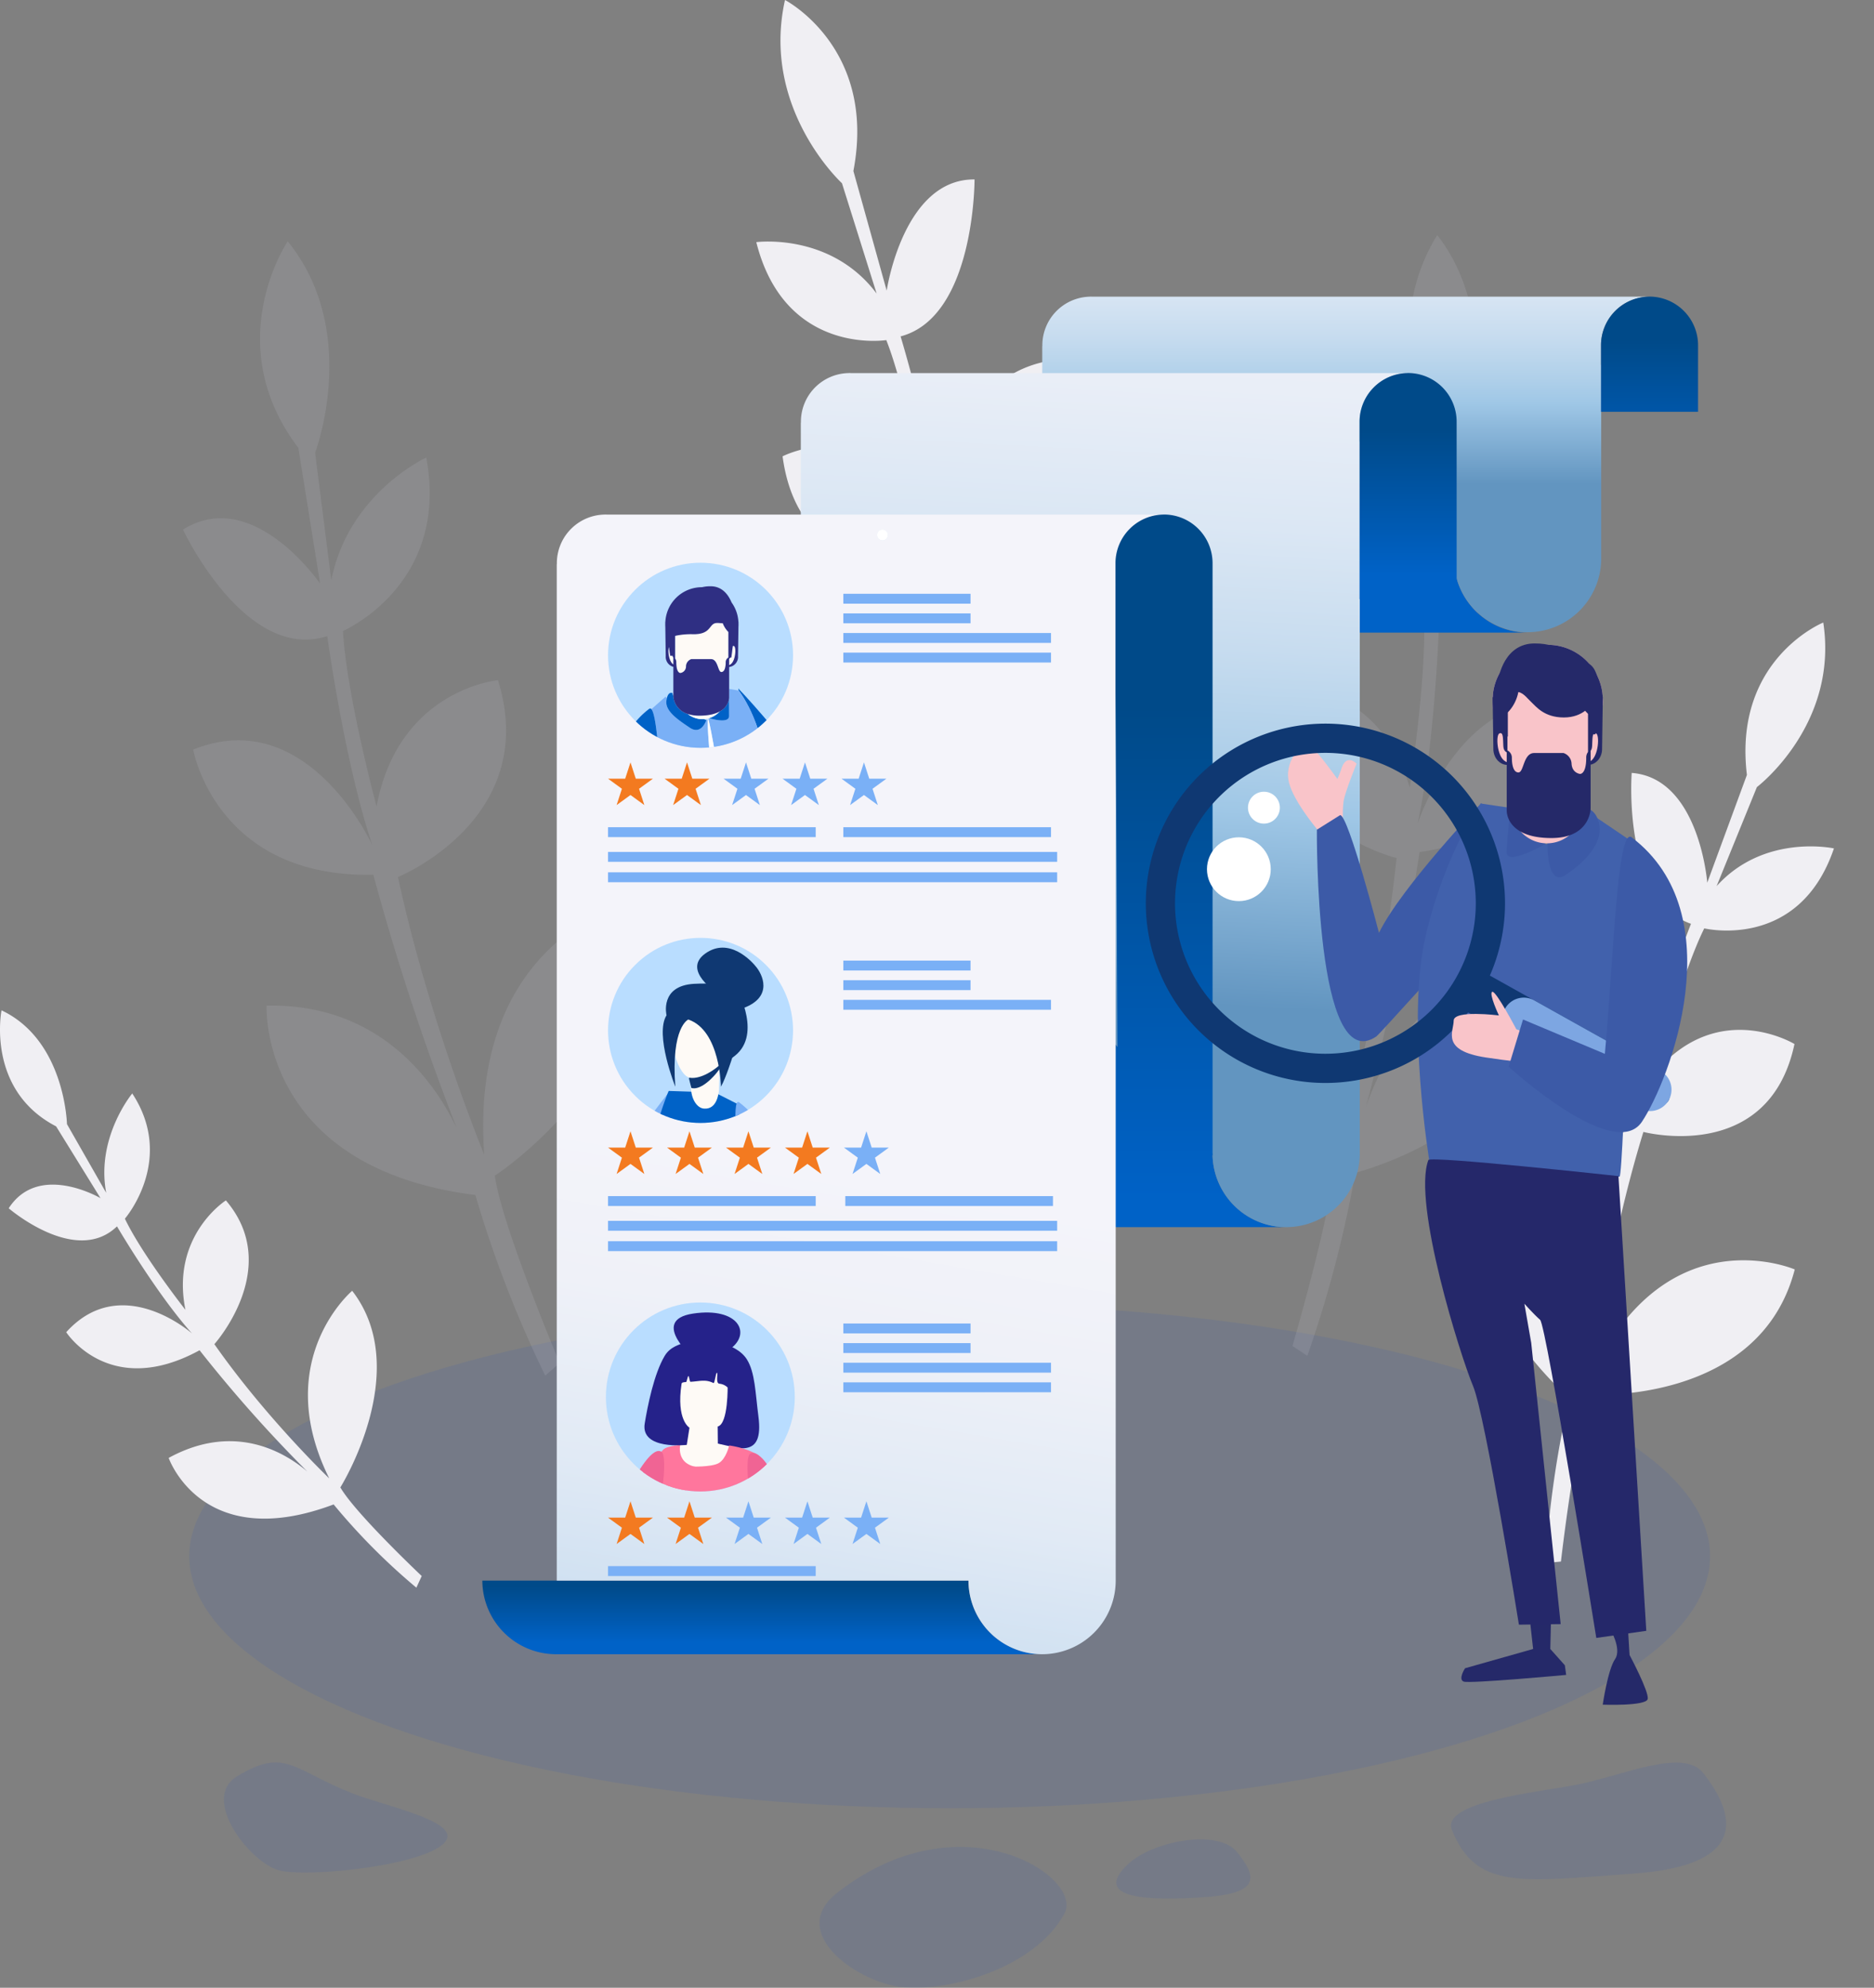 <svg xmlns="http://www.w3.org/2000/svg" xmlns:xlink="http://www.w3.org/1999/xlink" width="869.597" height="922" viewBox="0 0 869.597 922">
  <rect x="0" y="0" width="869.597" height="922" fill="#808080" stroke="none"/>
  <defs>
    <linearGradient id="linear-gradient" x1="0.5" y1="0.519" x2="0.5" y2="-1.752" gradientUnits="objectBoundingBox">
      <stop offset="0.136" stop-color="#0062c7"/>
      <stop offset="1" stop-color="#004a89"/>
    </linearGradient>
    <linearGradient id="linear-gradient-2" x1="0.5" y1="-0.783" x2="0.5" y2="0.587" gradientUnits="objectBoundingBox">
      <stop offset="0" stop-color="#f4f4fa"/>
      <stop offset="0.271" stop-color="#f1f2f9"/>
      <stop offset="0.425" stop-color="#e9eef7"/>
      <stop offset="0.549" stop-color="#dbe7f4"/>
      <stop offset="0.658" stop-color="#c7dcef"/>
      <stop offset="0.756" stop-color="#aecfe9"/>
      <stop offset="0.804" stop-color="#9fc7e6"/>
      <stop offset="0.979" stop-color="#6295c0"/>
    </linearGradient>
    <linearGradient id="linear-gradient-3" x1="0.5" y1="1.845" x2="0.5" y2="0.38" xlink:href="#linear-gradient"/>
    <linearGradient id="linear-gradient-4" x1="0.5" y1="1.104" x2="0.5" y2="0.03" xlink:href="#linear-gradient"/>
    <linearGradient id="linear-gradient-5" x1="0.523" y1="-0.554" x2="0.472" y2="0.762" xlink:href="#linear-gradient-2"/>
    <linearGradient id="linear-gradient-6" x1="0.5" y1="0.992" x2="0.5" y2="0.252" xlink:href="#linear-gradient"/>
    <linearGradient id="linear-gradient-7" x1="0.5" y1="0.962" x2="0.5" y2="0.078" xlink:href="#linear-gradient"/>
    <linearGradient id="linear-gradient-8" x1="0.505" y1="0.011" x2="0.393" y2="1.244" gradientUnits="objectBoundingBox">
      <stop offset="0.457" stop-color="#f4f4fa"/>
      <stop offset="0.564" stop-color="#eff1f8"/>
      <stop offset="0.689" stop-color="#e1eaf5"/>
      <stop offset="0.822" stop-color="#c9ddf0"/>
      <stop offset="0.96" stop-color="#a9cce8"/>
      <stop offset="1" stop-color="#9fc7e6"/>
    </linearGradient>
    <linearGradient id="linear-gradient-9" x1="0.5" y1="1.199" x2="0.5" y2="0.3" xlink:href="#linear-gradient"/>
    <clipPath id="clip-path">
      <circle id="Ellipse_34" data-name="Ellipse 34" cx="42.926" cy="42.926" r="42.926" fill="none"/>
    </clipPath>
    <clipPath id="clip-path-2">
      <circle id="Ellipse_37" data-name="Ellipse 37" cx="42.926" cy="42.926" r="42.926" transform="translate(0 60.707) rotate(-45)" fill="none"/>
    </clipPath>
    <clipPath id="clip-path-3">
      <circle id="Ellipse_39" data-name="Ellipse 39" cx="43.825" cy="43.825" r="43.825" fill="none"/>
    </clipPath>
  </defs>
  <g id="Group_5485" data-name="Group 5485" transform="translate(-499.339 -87.104)">
    <g id="Group_5453" data-name="Group 5453" transform="translate(499.339 87.104)">
      <g id="Group_5452" data-name="Group 5452" transform="translate(87.802 604.957)" opacity="0.34">
        <ellipse id="Ellipse_32" data-name="Ellipse 32" cx="352.866" cy="116.893" rx="352.866" ry="116.893" fill="#4161ac" opacity="0.47"/>
        <path id="Path_2589" data-name="Path 2589" d="M602.932,861.407c-16.97,10.357,5.957,39.817,19.443,43.513s71.248-2.515,77.769-13.986c5.163-9.08-29.134-15.986-43.745-21.756C628.855,858.3,625.382,847.7,602.932,861.407Z" transform="translate(-580.826 -642.368)" fill="#4161ac" opacity="0.47"/>
        <path id="Path_2590" data-name="Path 2590" d="M864.637,913.023c-22.987,18.017,7.862,40.3,28.3,43.461s62.606-7.325,77.187-33.744C979.53,905.7,922.051,868.019,864.637,913.023Z" transform="translate(-564.026 -639.986)" fill="#4161ac" opacity="0.47"/>
        <path id="Path_2591" data-name="Path 2591" d="M1132.153,886.267c-5.245-12.936,38.464-17.407,56.891-20.85,21.809-4.075,50.367-17.586,59.764-5.568,16.224,20.749,19.612,42.925-32.4,46.621S1143.495,914.239,1132.153,886.267Z" transform="translate(-546.213 -642.364)" fill="#4161ac" opacity="0.47"/>
        <path id="Path_2592" data-name="Path 2592" d="M991.045,900.12c11.375-10.91,42.176-16.933,51-5.644,8.26,10.563,11.771,18.816-14.712,20.7S974.37,916.113,991.045,900.12Z" transform="translate(-555.654 -640.199)" fill="#4161ac" opacity="0.47"/>
      </g>
      <path id="Path_2593" data-name="Path 2593" d="M943.817,568.481l-7.452-1.4s-2.58-64.934-8.625-84.592c0,0-82.636-2.231-94.835-71.2,0,0,63.868-22.047,95.076,60.873,0,0-2.9-62.773-16.368-123.091,0,0-62.28,11.235-70.463-50.31,0,0,37.969-19.517,66.114,19.119,0,0-8.228-48.22-17.985-73.022,0,0-47.043,7.437-60.33-45.439,0,0,34.5-4.613,55.846,23.853l-16.089-51.182S831.019,137.581,842.269,87.1c0,0,42.7,22.116,31.737,79.315l15.453,55.506s7.63-51.9,40.769-51.585c0,0,.2,63.747-34.315,72.8,0,0,15.468,51.064,19.591,88.14,0,0-.913-67.584,48.93-76.716,0,0,13.908,52.993-44.2,87.977a1101.18,1101.18,0,0,1,13.974,126.344s-10.547-67.175,47.565-102.16c0,0,30.978,58.431-43.58,118.467A522.539,522.539,0,0,1,943.817,568.481Z" transform="translate(-478.007 -87.104)" fill="#f0eff3"/>
      <path id="Path_2594" data-name="Path 2594" d="M1072.646,709.377l-6.9-4.578s19.131-65.364,19.713-87.405c0,0-81.034-37.565-70.074-111.039,0,0,70.569,5.511,73.76,100.923,0,0,18.095-63.36,24.909-128.816,0,0-65.385-15.531-52.932-79.939,0,0,44.093-3.069,59.043,47.21,0,0,7.96-51.24,6.589-79.958,0,0-49.039-12.769-44.53-70.783,0,0,35.684,10.2,47.3,47.5l1.169-57.534s-25.77-50.275,2.219-95.415c0,0,34.868,40.157,4.92,92.073l-3.243,61.543s24.883-48.1,57.573-33.606c0,0-21.088,63.171-58.271,57.364,0,0-1.745,57.153-10.047,95.608,0,0,21.665-67.274,74.042-54.983,0,0-3.933,58.395-73.125,68.151A1153,1153,0,0,1,1096.394,606.7s12-70.991,81.188-80.747c0,0,11.145,71.08-82.69,98.591A541.3,541.3,0,0,1,1072.646,709.377Z" transform="translate(-466.007 -80.474)" fill="#b9b8c7" opacity="0.19"/>
      <path id="Path_2595" data-name="Path 2595" d="M1174.775,794.568l7.146-.7s6.865-59.745,13.923-77.407c0,0,78.338,4.608,94.579-58.086,0,0-58.927-25.509-94.1,48.533,0,0,7.019-57.724,23.872-112.328,0,0,58.16,15.4,70.1-40.767,0,0-34.594-21.083-63.855,12.319,0,0,11.071-43.857,21.991-65.969,0,0,44,10.662,60.177-37.086,0,0-32.329-7.043-54.463,17.518l18.71-45.958s38.007-28.82,30.8-76.332c0,0-41.906,16.975-35.433,70.671l-18.4,50s-3.683-48.534-35.058-50.916c0,0-4.535,58.839,27.506,69.985,0,0-18.114,45.9-24.541,79.8,0,0,5.469-62.326-41.068-74.778,0,0-16.771,47.806,35.829,84.794a990.92,990.92,0,0,0-21.83,115.524s14.556-61.171-38.044-98.16c0,0-33.291,51.449,33.162,112.894A470.672,470.672,0,0,0,1174.775,794.568Z" transform="translate(-457.599 -69.551)" fill="#f0eff3"/>
      <path id="Path_2596" data-name="Path 2596" d="M747.187,718.386l6.692-5.878s-27.059-64.225-30.073-86.864c0,0,80.285-52.328,60.85-126.284,0,0-72.887,17.506-65.793,116.468,0,0-25.761-62.332-40-128.714,0,0,66.394-26.974,46.393-91.331,0,0-46.253,4.222-56.331,58.593,0,0-13.884-51.525-15.591-81.382,0,0,49.672-21.387,38.644-80.477,0,0-36.048,16.5-44.071,56.924l-7.5-59.156s21.348-56.18-12.728-98.058c0,0-31.928,47.267,4.929,95.806l10.1,62.943s-31.162-45.448-63.623-25.022c0,0,28.858,61.635,66.945,49.414,0,0,8.057,58.667,20.9,96.945,0,0-29.906-65.769-83.108-44.316,0,0,10.472,59.58,83.591,58.053a1142.221,1142.221,0,0,0,43.84,130.4s-20.244-71.226-93.362-69.7c0,0-3.845,75.192,96.875,87.852A533.554,533.554,0,0,0,747.187,718.386Z" transform="translate(-494.179 -80.3)" fill="#b9b8c7" opacity="0.19"/>
      <path id="Path_2597" data-name="Path 2597" d="M692.548,795.051l2.483-5.407s-30.7-28.938-37.752-41.1c0,0,34.064-54.355,5.483-91.2,0,0-37.967,32.028-10.642,87.024,0,0-29.5-28.235-53.307-62.273,0,0,32-35.54,5.342-66.677,0,0-25.709,16.348-18.765,50.767,0,0-20.109-25.569-28.1-42.292,0,0,23.655-27.286,3.417-58.08,0,0-16.938,20.365-12.078,46.116L530.41,580.03s-.865-38.852-30.366-52.778c0,0-7.335,36.889,25.335,53.825l20.6,33.3s-28.659-16.863-42.6,4.691c0,0,31.127,26.9,50.245,8.391,0,0,18.423,31.443,34.823,49.679,0,0-32.7-28.973-58.38-.588,0,0,20.031,31.245,61.883,8.372a634.862,634.862,0,0,0,55.919,62.092s-28.406-35.028-70.258-12.155c0,0,15.431,44.564,76.547,21.579A294.615,294.615,0,0,0,692.548,795.051Z" transform="translate(-499.339 -58.617)" fill="#f0eff3"/>
    </g>
    <g id="Group_5477" data-name="Group 5477" transform="translate(723.158 94.207)">
      <g id="Group_5455" data-name="Group 5455" transform="translate(225.288)">
        <path id="Path_2598" data-name="Path 2598" d="M1316.084,93.775c-.042.044-.079.089-.12.132.014-.014.033-.021.047-.036S1316.057,93.8,1316.084,93.775Z" transform="translate(-895.594 -93.775)" fill="#0f3872"/>
        <g id="Group_5454" data-name="Group 5454" transform="translate(0 130.478)">
          <path id="Path_2599" data-name="Path 2599" d="M1146.728,330.617l-191.048,1.9-34.533-1.9a34.262,34.262,0,0,0,34.161,34.162H1180.89A34.262,34.262,0,0,1,1146.728,330.617Z" transform="translate(-921.147 -208.925)" fill="url(#linear-gradient)"/>
          <path id="Path_2600" data-name="Path 2600" d="M1212.858,238.843a22.575,22.575,0,0,1,21.9-22.489H976.771c-.21-.005-.413-.032-.624-.032s-.415.027-.625.032a22.575,22.575,0,0,0-21.9,22.489v.463l-.045.046v94.1l191.048,4.559a34.162,34.162,0,0,0,68.323,0V249.64l1.092-1.65h-1.186Z" transform="translate(-919.048 -216.322)" fill="url(#linear-gradient-2)"/>
          <path id="Path_2601" data-name="Path 2601" d="M1219.619,216.322c-.211,0-.415.027-.624.032a22.576,22.576,0,0,0-21.9,22.489v30.906h45.042V238.843A22.587,22.587,0,0,0,1219.619,216.322Z" transform="translate(-903.287 -216.322)" fill="url(#linear-gradient-3)"/>
        </g>
      </g>
      <g id="Group_5457" data-name="Group 5457" transform="translate(113.258 165.922)">
        <path id="Path_2602" data-name="Path 2602" d="M1210.862,352.782c-.041.044-.079.089-.12.133.014-.015.033-.022.048-.037S1210.834,352.811,1210.862,352.782Z" transform="translate(-790.374 -242.934)" fill="#0f3872"/>
        <g id="Group_5456" data-name="Group 5456" transform="translate(0 0)">
          <path id="Path_2603" data-name="Path 2603" d="M1041.507,602.666,850.459,388.108,815.926,602.666a34.261,34.261,0,0,0,34.16,34.161h225.581A34.261,34.261,0,0,1,1041.507,602.666Z" transform="translate(-815.926 -240.647)" fill="url(#linear-gradient-4)"/>
          <path id="Path_2604" data-name="Path 2604" d="M1107.637,272.132a22.574,22.574,0,0,1,21.9-22.489H871.548c-.21-.005-.413-.032-.624-.032s-.415.027-.625.032a22.575,22.575,0,0,0-21.9,22.489v.463l-.044.046V397.072L1039.408,611.63a34.161,34.161,0,1,0,68.322,0v-328.7l1.092-1.65h-1.185Z" transform="translate(-813.827 -249.611)" fill="url(#linear-gradient-5)"/>
          <path id="Path_2605" data-name="Path 2605" d="M1114.4,249.611c-.212,0-.415.027-.625.032a22.574,22.574,0,0,0-21.9,22.489v82.344h45.041V272.132A22.586,22.586,0,0,0,1114.4,249.611Z" transform="translate(-798.067 -249.611)" fill="url(#linear-gradient-6)"/>
        </g>
      </g>
      <g id="Group_5476" data-name="Group 5476" transform="translate(0 231.555)">
        <g id="Group_5459" data-name="Group 5459">
          <path id="Path_2606" data-name="Path 2606" d="M1104.49,740.354c-.042.044-.078.089-.12.132.014-.014.033-.021.048-.036S1104.462,740.383,1104.49,740.354Z" transform="translate(-684 -283.484)" fill="#0f3872"/>
          <g id="Group_5458" data-name="Group 5458">
            <path id="Path_2607" data-name="Path 2607" d="M935.134,775.68H709.553a34.262,34.262,0,0,0,34.162,34.162h225.58A34.261,34.261,0,0,1,935.134,775.68Z" transform="translate(-709.553 -281.197)" fill="url(#linear-gradient-7)"/>
            <path id="Path_2608" data-name="Path 2608" d="M1001.264,333.776a22.576,22.576,0,0,1,21.9-22.49H765.175c-.209-.005-.413-.031-.624-.031s-.415.026-.625.031a22.575,22.575,0,0,0-21.895,22.49v.462l-.045.047V805.738H933.035a34.161,34.161,0,1,0,68.322,0V344.573l1.093-1.651h-1.185ZM893.134,318.224a2.512,2.512,0,1,1-2.513,2.512A2.512,2.512,0,0,1,893.134,318.224Z" transform="translate(-707.454 -311.255)" fill="url(#linear-gradient-8)"/>
            <path id="Path_2609" data-name="Path 2609" d="M884.1,322.824a2.512,2.512,0,1,0-2.513-2.513A2.513,2.513,0,0,0,884.1,322.824Z" transform="translate(-698.419 -310.831)" fill="#fff"/>
            <path id="Path_2610" data-name="Path 2610" d="M1008.025,311.255c-.211,0-.415.026-.625.031a22.576,22.576,0,0,0-21.9,22.49v60.14l1.185,214.558h43.856v-274.7A22.586,22.586,0,0,0,1008.025,311.255Z" transform="translate(-691.693 -311.255)" fill="url(#linear-gradient-9)"/>
          </g>
        </g>
        <g id="Group_5462" data-name="Group 5462" transform="translate(58.332 22.364)">
          <g id="Group_5461" data-name="Group 5461" clip-path="url(#clip-path)">
            <circle id="Ellipse_33" data-name="Ellipse 33" cx="42.926" cy="42.926" r="42.926" fill="#b9ddff"/>
            <g id="Group_5460" data-name="Group 5460" transform="translate(3.766 10.909)">
              <path id="Path_2611" data-name="Path 2611" d="M783.1,607.885s-5.4,10.088-5,12.106,12.4,1.569,12.4,1.569-1.4-9.64-3.4-12.554c-1.189-1.733-.4-4.492.439-6.448l-4.078-.528Z" transform="translate(-767.216 -325.71)" fill="#2f2f83"/>
              <path id="Path_2612" data-name="Path 2612" d="M803.586,606.237l-4.008,4.494-.365,2.655s26.6,2.452,28.237,1.839-.365-3.677-.365-3.677l-18.764-5.312.5-4.444-5.344-.171Z" transform="translate(-765.848 -325.736)" fill="#2f2f83"/>
              <path id="Path_2613" data-name="Path 2613" d="M831.189,480.837c-4.534,9.265-11.045,17.683-15.894,26.775-.85.932-3.813,7.292-6.958,16.03a127.336,127.336,0,0,1-.25,15.682L800.278,609.5l3.127.1,5.344.171,7.563.245S836.886,492.5,835.739,479.85c-.064-.71-.126-1.2-.193-1.558-.077,1.414-.127,2.2-.127,2.2S833.809,480.623,831.189,480.837Z" transform="translate(-765.78 -333.718)" fill="#0b52ff"/>
              <path id="Path_2614" data-name="Path 2614" d="M832.792,480.682c-11.544.943-43.032,3.474-46.471,3.275L775.5,608.83l8.127,1.054,4.078.528,4.734.614s4.364-39.35,11.974-69.566c1.616-6.417,3.6-12.638,5.525-17.974,3.145-8.738,6.108-15.1,6.958-16.03C821.747,498.365,828.259,489.947,832.792,480.682Z" transform="translate(-767.383 -333.563)" fill="#2075ff"/>
              <path id="Path_2615" data-name="Path 2615" d="M867.434,371.5c-1.133-.635-8.684,9.949-8.684,9.949l-.943-2.329c-1.321-5.08-4.342-1.9-4.342-1.9s3.209,7.832,3.587,10.371a37.354,37.354,0,0,1,.233,4.5c.275-.434.516-.687.71-.687l6.323,3.962c2.7-3.352,6.477-8.5,7.646-12.428C873.852,376.577,868.567,372.133,867.434,371.5Z" transform="translate(-762.337 -340.631)" fill="#fefaf6"/>
              <path id="Path_2616" data-name="Path 2616" d="M859.38,391.076c-2.939,4.639-9.987,31.746-9.987,31.746-6.23-12.7-28.293-35.805-28.293-35.805l.193.977c.015.018,11.046,13.823,12.807,37.6.217,2.922.385,5.9.518,8.884,6,6.632,15,16.556,15.468,16.875,17,11.621,16.422-56.939,16.422-56.939l-.095-.06-6.323-3.962C859.9,390.389,859.655,390.641,859.38,391.076Z" transform="translate(-764.432 -339.625)" fill="#0062c7"/>
              <path id="Path_2617" data-name="Path 2617" d="M789.579,455.931l22.561-9.472.921,3.026.151-.053c-1.5-15.425-4.226-44.445-3.853-48.251-.2.109-.41.213-.632.316,0,.012-2.281,7.138-7.668,3.514-5.663-3.811-11.429-7.7-10.862-12.46a10.746,10.746,0,0,1,.234-1.305c-.416-.379-.66-.6-.66-.6l-6.538,5.773C786.4,399.957,787.417,432.465,789.579,455.931Z" transform="translate(-766.883 -339.391)" fill="#7ab0f6"/>
              <path id="Path_2618" data-name="Path 2618" d="M823.661,387.979h0l-4.432-.736v3.911a5.744,5.744,0,0,1-.081.893c.018,2.915.041,6.792.041,7.753,0,3.553-7.564,1.466-9.008,1.036a5.915,5.915,0,0,1-.623.413c.995,2.665,4.914,25.625,7.613,42.258,1.445-2.441,2.92-4.67,3.383-4.447.991.476-1.841,6.509-1.841,6.509s12.459-1.587,12.459,1.429,3.681,8.255-8.919,10.16c-1.032.156-1.969.291-2.864.416.28,1.872.44,3.043.44,3.25a70.841,70.841,0,0,1-1.279,10.543c.213-1.673-2.429-7.705-3.748-10.585-4.553,3.966-20.8,17.469-30.3,16.91.355,7.342.684,12.147.94,12.275a1.086,1.086,0,0,0,.3.04c3.439.2,34.927-2.332,46.471-3.275,2.62-.214,4.23-.348,4.23-.348s.05-.783.127-2.2c.368-6.83,1.359-28.546.42-49.725-.132-2.987-.3-5.962-.517-8.884C834.708,401.8,823.676,388,823.661,387.979Z" transform="translate(-766.801 -339.611)" fill="#7ab0f6"/>
              <path id="Path_2619" data-name="Path 2619" d="M800.637,405.122c5.388,3.624,7.664-3.5,7.668-3.514h0c-.406-.161-.775-.326-1.161-.489-.222.014-.442.031-.668.031h0a10.774,10.774,0,0,1-6.809-2.424,9.265,9.265,0,0,1-6.66-8.245,3.732,3.732,0,0,1-.429-1.447s-1.787-.894-2.569,2.323a10.746,10.746,0,0,0-.234,1.305C789.209,397.424,794.974,401.311,800.637,405.122Z" transform="translate(-766.462 -339.502)" fill="#0062c7"/>
              <path id="Path_2620" data-name="Path 2620" d="M813.292,397.392a10.823,10.823,0,0,1-4.854,3.094l.193.057c1.444.43,9.008,2.517,9.008-1.036,0-.961-.022-4.838-.04-7.753A7.92,7.92,0,0,1,813.292,397.392Z" transform="translate(-765.251 -339.319)" fill="#0062c7"/>
              <path id="Path_2621" data-name="Path 2621" d="M807.894,400.149c-.055.011-.1.155-.121.416-.373,3.806,2.352,32.826,3.853,48.251l.768-.275s1.615-3.075,3.272-5.871c-2.7-16.633-6.618-39.593-7.613-42.258C807.988,400.238,807.934,400.142,807.894,400.149Z" transform="translate(-765.297 -338.775)" fill="#fff"/>
              <path id="Path_2622" data-name="Path 2622" d="M814.18,455.421s-.442.4-1.221,1.083c1.319,2.88,3.961,8.913,3.748,10.586a70.833,70.833,0,0,0,1.279-10.543c0-.207-.16-1.378-.44-3.25-1.452.2-2.732.37-3.859.5Z" transform="translate(-764.959 -335.336)" fill="#fff"/>
              <path id="Path_2623" data-name="Path 2623" d="M811.4,446.5l-.151.053,2.55,8.372c1.126-.134,2.406-.3,3.859-.5.9-.126,1.832-.26,2.864-.416,12.6-1.9,8.919-7.143,8.919-10.16s-12.459-1.429-12.459-1.429,2.832-6.033,1.841-6.509c-.462-.223-1.938,2.006-3.383,4.447-1.657,2.8-3.272,5.871-3.272,5.871Z" transform="translate(-765.069 -336.462)" fill="#fefaf6"/>
              <path id="Path_2624" data-name="Path 2624" d="M813.9,397.049c-2.065,1.136-5.053,1.946-9.4,1.946a17.043,17.043,0,0,1-5.431-.8,10.775,10.775,0,0,0,6.809,2.424h0c.226,0,.446-.017.668-.031a10.742,10.742,0,0,0,7.358-3.543Z" transform="translate(-765.858 -338.976)" fill="#fefaf6"/>
              <path id="Path_2625" data-name="Path 2625" d="M821.2,359.314c0,.34-.013.7-.032,1.079C821.191,360.018,821.2,359.655,821.2,359.314Z" transform="translate(-764.427 -341.418)" fill="#fefaf6"/>
              <path id="Path_2626" data-name="Path 2626" d="M794.113,377.015c0,5.2,1.922,4.973,1.922,4.973a3.066,3.066,0,0,0,2.6-3.053,3.619,3.619,0,0,1,2.487-3.39h9.043c3.39,0,3.164,5.99,4.859,5.99s2.035-2.713,2.035-4.521a2.49,2.49,0,0,1,1.309-2.24H818.3V363.2c0-.084-.007-.166-.008-.249a11.715,11.715,0,0,1-2.486-3.753c-.041-.1-.065-.192-.1-.287h0c-2.035,0-5.735-6.017-7.2-4.457s-3.568,0-9.671,0c-3.861,0-4.044,11.689-5.263,10.312v10.51A2.71,2.71,0,0,1,794.113,377.015Z" transform="translate(-766.214 -341.749)" fill="#fefaf6"/>
              <path id="Path_2627" data-name="Path 2627" d="M789.308,360.416c-.02-.383-.034-.755-.034-1.1C789.274,359.661,789.288,360.033,789.308,360.416Z" transform="translate(-766.492 -341.418)" fill="#fefaf6"/>
              <path id="Path_2628" data-name="Path 2628" d="M792.946,373.9a2.244,2.244,0,0,1-.36-.868h-1.109s-.282-1.614-.574-4.021c-.642,1.619-.079,6.654,1.992,8.02.018.013.033.02.051.032Z" transform="translate(-766.403 -340.79)" fill="#fefaf6"/>
              <path id="Path_2629" data-name="Path 2629" d="M819.362,368.558a.64.64,0,0,0-.559.012c-.362,2.988-.67,5.279-.67,5.279h-.376a1.591,1.591,0,0,1-.641.544v3.047a6.344,6.344,0,0,0,.64-.373C820.152,375.489,820.534,368.992,819.362,368.558Z" transform="translate(-764.69 -340.824)" fill="#fefaf6"/>
              <path id="Path_2630" data-name="Path 2630" d="M799.7,401.729a17.043,17.043,0,0,0,5.431.8c4.35,0,7.339-.81,9.4-1.946a7.92,7.92,0,0,0,4.306-5.638,5.751,5.751,0,0,0,.081-.893v-14.1a4.691,4.691,0,0,0,4.123-5.016l.191-13.345c0-.037,0-.069,0-.107.019-.375.032-.739.032-1.079,0-.105,0-.208,0-.309,0-.053,0-.105,0-.159s-.009-.126-.01-.191l.01-.671-.043.012a16.88,16.88,0,0,0-3.172-9.07c-1.6-3.841-4.548-7.508-9.726-7.508a16.434,16.434,0,0,0-3.979.434c-.027,0-.051,0-.078,0a16.982,16.982,0,0,0-16.954,16.148l-.043-.012.01.671c0,.065-.01.127-.01.191s0,.105,0,.159c0,.1,0,.2,0,.309,0,.347.014.719.034,1.1v.035l.191,13.393a4.8,4.8,0,0,0,3.535,4.947V393.37s0,.042,0,.114A9.265,9.265,0,0,0,799.7,401.729Zm-5.856-36.206a34.831,34.831,0,0,1,8.606-.759c6.1,0,7.008-2.619,8.477-4.179s3.02-.917,5.054-.917h0c.038.1.063.192.1.288a11.716,11.716,0,0,0,2.486,3.753c0,.083.008.165.008.249v11.572h.065a2.491,2.491,0,0,0-1.309,2.24c0,1.808-.339,4.521-2.035,4.521s-1.469-5.99-4.859-5.99H801.4a3.619,3.619,0,0,0-2.487,3.39,3.066,3.066,0,0,1-2.6,3.053s-1.922.226-1.922-4.973a2.71,2.71,0,0,0-.549-1.739Zm25.717,13.227a6.35,6.35,0,0,1-.64.373v-3.047a1.591,1.591,0,0,0,.641-.544h.376s.308-2.291.67-5.279a.639.639,0,0,1,.559-.012C822.336,370.674,821.953,377.171,819.559,378.75Zm-26.575,0c-2.071-1.366-2.634-6.4-1.992-8.021.292,2.407.574,4.021.574,4.021h1.109a2.244,2.244,0,0,0,.36.868v3.163C793.016,378.77,793,378.763,792.984,378.75Z" transform="translate(-766.492 -342.506)" fill="#2f2f83"/>
              <path id="Path_2631" data-name="Path 2631" d="M815.877,460.228c.779-.679,1.221-1.083,1.221-1.083l-.493-1.619-2.55-8.372-.921-3.026L790.573,455.6c-2.161-23.465-3.181-55.973-6.347-59.517a.689.689,0,0,0-1.038-.145c-28.032,21.273-10.467,66.945-2.823,78.375a6.354,6.354,0,0,0,5.213,2.825C795.072,477.7,811.324,464.194,815.877,460.228Z" transform="translate(-767.877 -339.059)" fill="#0062c7"/>
            </g>
          </g>
        </g>
        <g id="Group_5463" data-name="Group 5463" transform="translate(58.332 114.971)">
          <path id="Path_2632" data-name="Path 2632" d="M799.393,419.237l2.458,7.566h7.956l-6.436,4.676,2.458,7.566-6.436-4.676-6.436,4.676,2.458-7.566-6.436-4.676h7.956Z" transform="translate(-762.744 -419.237)" fill="#f37a20"/>
          <path id="Path_2633" data-name="Path 2633" d="M774.753,419.237l2.458,7.566h7.956l-6.436,4.676,2.458,7.566-6.436-4.676-6.436,4.676,2.459-7.566-6.436-4.676h7.956Z" transform="translate(-764.339 -419.237)" fill="#f37a20"/>
          <path id="Path_2634" data-name="Path 2634" d="M825.1,419.237l2.458,7.566h7.956l-6.436,4.676,2.458,7.566-6.436-4.676-6.436,4.676,2.458-7.566-6.436-4.676h7.956Z" transform="translate(-761.081 -419.237)" fill="#7ab0f6"/>
          <path id="Path_2635" data-name="Path 2635" d="M850.8,419.237l2.458,7.566h7.956l-6.436,4.676,2.458,7.566-6.436-4.676-6.436,4.676,2.458-7.566-6.436-4.676h7.956Z" transform="translate(-759.417 -419.237)" fill="#7ab0f6"/>
          <path id="Path_2636" data-name="Path 2636" d="M876.507,419.237l2.458,7.566h7.956l-6.436,4.676,2.458,7.566-6.436-4.676-6.436,4.676,2.458-7.566-6.436-4.676h7.956Z" transform="translate(-757.754 -419.237)" fill="#7ab0f6"/>
        </g>
        <rect id="Rectangle_161" data-name="Rectangle 161" width="96.362" height="4.589" transform="translate(58.332 145.04)" fill="#7ab0f6"/>
        <rect id="Rectangle_162" data-name="Rectangle 162" width="96.362" height="4.589" transform="translate(167.519 145.04)" fill="#7ab0f6"/>
        <rect id="Rectangle_163" data-name="Rectangle 163" width="59.021" height="4.589" transform="translate(167.519 36.763)" fill="#7ab0f6"/>
        <rect id="Rectangle_164" data-name="Rectangle 164" width="59.021" height="4.589" transform="translate(167.519 45.862)" fill="#7ab0f6"/>
        <rect id="Rectangle_165" data-name="Rectangle 165" width="96.362" height="4.589" transform="translate(167.519 54.961)" fill="#7ab0f6"/>
        <rect id="Rectangle_166" data-name="Rectangle 166" width="96.362" height="4.589" transform="translate(167.519 64.06)" fill="#7ab0f6"/>
        <rect id="Rectangle_167" data-name="Rectangle 167" width="59.021" height="4.589" transform="translate(167.519 206.913)" fill="#7ab0f6"/>
        <rect id="Rectangle_168" data-name="Rectangle 168" width="59.021" height="4.589" transform="translate(167.519 216.012)" fill="#7ab0f6"/>
        <rect id="Rectangle_169" data-name="Rectangle 169" width="96.362" height="4.589" transform="translate(167.519 225.111)" fill="#7ab0f6"/>
        <rect id="Rectangle_170" data-name="Rectangle 170" width="59.021" height="4.589" transform="translate(167.519 375.243)" fill="#7ab0f6"/>
        <rect id="Rectangle_171" data-name="Rectangle 171" width="59.021" height="4.589" transform="translate(167.519 384.342)" fill="#7ab0f6"/>
        <rect id="Rectangle_172" data-name="Rectangle 172" width="96.362" height="4.589" transform="translate(167.519 393.441)" fill="#7ab0f6"/>
        <rect id="Rectangle_173" data-name="Rectangle 173" width="96.362" height="4.589" transform="translate(167.519 402.54)" fill="#7ab0f6"/>
        <rect id="Rectangle_174" data-name="Rectangle 174" width="208.405" height="4.589" transform="translate(58.332 156.512)" fill="#7ab0f6"/>
        <rect id="Rectangle_175" data-name="Rectangle 175" width="208.405" height="4.589" transform="translate(58.332 165.967)" fill="#7ab0f6"/>
        <g id="Group_5469" data-name="Group 5469" transform="translate(40.551 178.579)">
          <g id="Group_5468" data-name="Group 5468" transform="translate(0 0)" clip-path="url(#clip-path-2)">
            <circle id="Ellipse_35" data-name="Ellipse 35" cx="42.926" cy="42.926" r="42.926" transform="translate(0 60.707) rotate(-45)" fill="#b9ddff"/>
            <g id="Group_5467" data-name="Group 5467" transform="translate(-8.364 22.322)">
              <path id="Path_2637" data-name="Path 2637" d="M754.593,568.334a69.366,69.366,0,0,1,.185-8.289c.369-2.486,3.51-10.153,3.51-10.153s-2.957-3.109-4.25,1.864l-.923,2.28s-7.392-10.361-8.5-9.739-6.283,4.973-4.435,11.189,10.349,15.543,10.349,15.543Z" transform="translate(-739.784 -497.076)" fill="#fefaf6"/>
              <path id="Path_2638" data-name="Path 2638" d="M753.381,562.59l-6.283,3.937s3.785,61.3,20.428,49.927c.688-.47,15.98-16.45,15.98-16.45l10.28-37.246s-21.533,27.545-27.632,39.978C766.154,602.736,755.6,562.59,753.381,562.59Z" transform="translate(-739.31 -495.89)" fill="#7ab0f6"/>
              <path id="Path_2639" data-name="Path 2639" d="M813.691,563.361,824.8,569s-2.451,27.952-1.752,53.293c.532,19.27,4.359,37.564,3.881,37.8-1.109.555-51.283-3.88-51.283-3.88s5.425-10.967,7.667-33.481c.34-3.415-2.47-23.658-1.764-26.652,5.36-22.73,10.19-33.707,10.19-33.707l12.151.392Z" transform="translate(-737.463 -495.903)" fill="#0062c7"/>
              <path id="Path_2640" data-name="Path 2640" d="M826.4,769.457l.392,6.365s5.284,9.876,4.893,11.852-12.136,1.536-12.136,1.536,1.37-9.438,3.327-12.291-1.566-8.559-1.566-8.559Z" transform="translate(-734.622 -482.572)" fill="#0b52ff"/>
              <path id="Path_2641" data-name="Path 2641" d="M807.893,766.915l-.179,7.4,3.923,4.4.357,2.6s-26.038,2.4-27.643,1.8.357-3.6.357-3.6l18.37-5.2-.891-8Z" transform="translate(-736.94 -482.705)" fill="#0b52ff"/>
              <path id="Path_2642" data-name="Path 2642" d="M826.609,654.373l7.514,122.649-13.491,1.915S805.784,675.21,804.121,673.759a53.319,53.319,0,0,0-5.771-3.847l4.725,29.452,7.947,75.844-11.273.151s-9.055-56.516-12.382-64.391-14.826-50.236-10.5-61.894C777.322,647.861,826.609,654.373,826.609,654.373Z" transform="translate(-737.446 -490.302)" fill="#0b52ff"/>
              <path id="Path_2643" data-name="Path 2643" d="M798.707,617.457s-5.544-10.568-6.514-10.1,1.8,6.372,1.8,6.372-12.2-1.554-12.2,1.4-3.6,8.082,8.732,9.947,14.414,1.4,14.414,1.4l-.138-6.839Z" transform="translate(-737.096 -492.994)" fill="#fefaf6"/>
              <path id="Path_2644" data-name="Path 2644" d="M823.172,567.362c-3.923-2.977.176,27.4-2.156,52.716l-21.438-2.664L795.7,630.159s22.563,7.374,34.138.5C836.106,626.938,850.615,588.188,823.172,567.362Z" transform="translate(-736.165 -495.594)" fill="#7ab0f6"/>
              <g id="Group_5466" data-name="Group 5466" transform="translate(51.533)">
                <g id="Group_5465" data-name="Group 5465">
                  <g id="Group_5464" data-name="Group 5464" transform="translate(2.612 17.684)">
                    <path id="Path_2645" data-name="Path 2645" d="M806.892,571.665h0c5.46.237,6.475-6.3,6.694-8.865l.263-14.212-14.474-3.133,1.2,17.209C800.928,567.789,803.651,571.665,806.892,571.665Z" transform="translate(-790.073 -514.682)" fill="#fefaf6"/>
                    <path id="Path_2646" data-name="Path 2646" d="M815.681,545.366l-16.1,12.221,1.123,4.491s3.6,1.767,10.224-5.256c5.24-5.552,4.752-8.315,4.752-8.315v-3.141Z" transform="translate(-790.06 -514.705)" fill="#0f3872"/>
                    <path id="Path_2647" data-name="Path 2647" d="M792.789,523.41s-2.915,7.958-1.957,11.631l.958,3.673s2.449-10.966,2.449-11.125S792.789,523.41,792.789,523.41Z" transform="translate(-790.638 -516.109)" fill="#0f3872"/>
                    <circle id="Ellipse_36" data-name="Ellipse 36" cx="17.048" cy="17.048" r="17.048" transform="translate(0.584 0.813)" fill="#fefaf6"/>
                    <path id="Path_2648" data-name="Path 2648" d="M791.186,533.821c0,6.865,3.642,23.958,9.774,24.536,9.373.886,24.829-14.445,21.505-22.225-2.7-6.313-12.658-2.633-18.818-2.633S791.186,526.956,791.186,533.821Z" transform="translate(-790.603 -515.638)" fill="#fefaf6"/>
                    <path id="Path_2649" data-name="Path 2649" d="M792.416,525.123c0,3.785,2.814,5.336,9.422,5.336.424,0,.859-.014,1.3-.039,6.513-.381,15.067-3.471,15.067-7.014,0-3.784-5.357-6.853-11.964-6.853S792.416,521.338,792.416,525.123Z" transform="translate(-790.523 -516.553)" fill="#0f3872"/>
                    <path id="Path_2650" data-name="Path 2650" d="M810.532,517.609a17.053,17.053,0,0,1,13.724,15.033c-.768,4.742-4.538,10.26-9.229,10.285-1.575.008,1.53-9.145-6.933-13.675C803.787,526.947,805.746,518.56,810.532,517.609Z" transform="translate(-789.663 -516.485)" fill="#0f3872"/>
                    <path id="Path_2651" data-name="Path 2651" d="M813.331,535.55c2.078-3.253,7.951-5.936,10.055-5.936,0,.016,1.013,6.217.429,9.688a13.518,13.518,0,0,1-1.327,4.136h0s-2.242,4.736-3.67,5.623-2.977-2.449-2.977-2.449l-.232-1.96a7.792,7.792,0,0,1-1.951-5.35C813.659,538.363,813.331,535.55,813.331,535.55Z" transform="translate(-789.17 -515.708)" fill="#0f3872"/>
                    <path id="Path_2652" data-name="Path 2652" d="M816.247,536.584c0,2.635,1.162,4.771,2.595,4.771s2.6-2.136,2.6-4.771-1.163-4.77-2.6-4.77S816.247,533.95,816.247,536.584Z" transform="translate(-788.981 -515.565)" fill="#fefaf6"/>
                    <path id="Path_2653" data-name="Path 2653" d="M817.47,543.5l.451-.549,1.688-2.056-2.7-3.343s0,3.672-1.636,4.311a10.878,10.878,0,0,0-3.114,2.1l3.011,3.141,2.356,2.4Z" transform="translate(-789.246 -515.194)" fill="#fefaf6"/>
                  </g>
                  <path id="Path_2654" data-name="Path 2654" d="M800.038,532.271s-8.122,3.39-6.025,31.167c0,0-9.693-24.149-4.079-33.131,0,0-3.369-13.753,12.911-14.6s19.928,2.807,19.928,2.807,12.187,21.922-2.328,31.451c0,0-3.006,9.528-5.251,13.458C815.195,563.427,814.914,537.323,800.038,532.271Z" transform="translate(-788.185 -498.932)" fill="#0f3872"/>
                  <path id="Path_2655" data-name="Path 2655" d="M812.54,520.934s-16.56-10.384-5.613-18.244,21.47,3.335,23.857,6.456c3.649,4.771,7.3,15.156-8.7,19.647Z" transform="translate(-787.214 -499.944)" fill="#0f3872"/>
                </g>
              </g>
            </g>
          </g>
        </g>
        <g id="Group_5470" data-name="Group 5470" transform="translate(58.332 286.082)">
          <path id="Path_2656" data-name="Path 2656" d="M774.753,579.948l2.458,7.566h7.956l-6.436,4.676,2.458,7.566-6.436-4.676-6.436,4.676,2.459-7.566-6.436-4.676h7.956Z" transform="translate(-764.339 -579.948)" fill="#f37a20"/>
          <path id="Path_2657" data-name="Path 2657" d="M800.458,579.948l2.458,7.566h7.956l-6.436,4.676,2.458,7.566-6.436-4.676-6.436,4.676,2.458-7.566-6.436-4.676H798Z" transform="translate(-762.675 -579.948)" fill="#f37a20"/>
          <path id="Path_2658" data-name="Path 2658" d="M826.162,579.948l2.458,7.566h7.956l-6.436,4.676,2.458,7.566-6.436-4.676-6.436,4.676,2.458-7.566-6.436-4.676H823.7Z" transform="translate(-761.012 -579.948)" fill="#f37a20"/>
          <path id="Path_2659" data-name="Path 2659" d="M851.867,579.948l2.458,7.566h7.956l-6.436,4.676,2.458,7.566-6.436-4.676-6.436,4.676,2.458-7.566-6.436-4.676h7.956Z" transform="translate(-759.348 -579.948)" fill="#f37a20"/>
          <path id="Path_2660" data-name="Path 2660" d="M877.571,579.948l2.458,7.566h7.956l-6.436,4.676,2.458,7.566-6.436-4.676-6.436,4.676,2.458-7.566-6.436-4.676h7.956Z" transform="translate(-757.685 -579.948)" fill="#7ab0f6"/>
        </g>
        <rect id="Rectangle_176" data-name="Rectangle 176" width="96.362" height="4.589" transform="translate(58.332 316.152)" fill="#7ab0f6"/>
        <rect id="Rectangle_177" data-name="Rectangle 177" width="96.362" height="4.589" transform="translate(168.429 316.152)" fill="#7ab0f6"/>
        <rect id="Rectangle_178" data-name="Rectangle 178" width="208.405" height="4.589" transform="translate(58.332 327.624)" fill="#7ab0f6"/>
        <rect id="Rectangle_179" data-name="Rectangle 179" width="208.405" height="4.589" transform="translate(58.332 337.078)" fill="#7ab0f6"/>
        <g id="Group_5471" data-name="Group 5471" transform="translate(58.332 457.716)">
          <path id="Path_2661" data-name="Path 2661" d="M774.753,741.148l2.458,7.566h7.956l-6.436,4.676,2.458,7.566-6.436-4.676-6.436,4.676,2.459-7.566-6.436-4.676h7.956Z" transform="translate(-764.339 -741.148)" fill="#f37a20"/>
          <path id="Path_2662" data-name="Path 2662" d="M800.458,741.148l2.458,7.566h7.956l-6.436,4.676,2.458,7.566-6.436-4.676-6.436,4.676,2.458-7.566-6.436-4.676H798Z" transform="translate(-762.675 -741.148)" fill="#f37a20"/>
          <path id="Path_2663" data-name="Path 2663" d="M826.162,741.148l2.458,7.566h7.956l-6.436,4.676,2.458,7.566-6.436-4.676-6.436,4.676,2.458-7.566-6.436-4.676H823.7Z" transform="translate(-761.012 -741.148)" fill="#7ab0f6"/>
          <path id="Path_2664" data-name="Path 2664" d="M851.867,741.148l2.458,7.566h7.956l-6.436,4.676,2.458,7.566-6.436-4.676-6.436,4.676,2.458-7.566-6.436-4.676h7.956Z" transform="translate(-759.348 -741.148)" fill="#7ab0f6"/>
          <path id="Path_2665" data-name="Path 2665" d="M877.571,741.148l2.458,7.566h7.956l-6.436,4.676,2.458,7.566-6.436-4.676-6.436,4.676,2.458-7.566-6.436-4.676h7.956Z" transform="translate(-757.685 -741.148)" fill="#7ab0f6"/>
        </g>
        <rect id="Rectangle_180" data-name="Rectangle 180" width="96.362" height="4.589" transform="translate(58.332 487.786)" fill="#7ab0f6"/>
        <g id="Group_5475" data-name="Group 5475" transform="translate(57.337 365.498)">
          <g id="Group_5474" data-name="Group 5474" clip-path="url(#clip-path-3)">
            <circle id="Ellipse_38" data-name="Ellipse 38" cx="43.825" cy="43.825" r="43.825" fill="#b9ddff"/>
            <g id="Group_5473" data-name="Group 5473" transform="translate(2.764 4.633)">
              <g id="Group_5472" data-name="Group 5472">
                <path id="Path_2666" data-name="Path 2666" d="M816.221,698.037s-17.317-.446-19.922-13.864l-3.18,6.191s-5.6-3.98-2.682-8.593,10.285-13.274,23.541-9.873c5.435,1.395,10.559,3.783,13.177,7.992,3.769,6.056,3.9,15.36,5.335,26.477,2.586,20-9.44,15.126-24.422,11.185C801.18,715.74,816,711.3,816.221,698.037Z" transform="translate(-764.474 -658.096)" fill="#25228a"/>
                <path id="Path_2667" data-name="Path 2667" d="M818.327,691.212s.4,18.07-4.622,19.2l.082,7.932,6.775,1.529s-4.336,11.737-16.613,9.807-9.4-13.016-9.4-13.016l-6.89-21.346,2.624-8.877,13.831-3.643,7.773-2.924,6.281,1.593Z" transform="translate(-764.599 -657.529)" fill="#fefaf6"/>
                <path id="Path_2668" data-name="Path 2668" d="M819.284,716.819s14.053,1.748,17.2,8.65,9.782,21.184,9.782,21.184l-14.544-2.285-2.185,24.915-43.92-1.453L784.026,739.6l17.542-12.991s9.359.341,12.83-1.586S819.284,716.819,819.284,716.819Z" transform="translate(-764.834 -655.138)" fill="#ff769d"/>
                <path id="Path_2669" data-name="Path 2669" d="M803.127,681.034s-22.11-18.513-1.134-21.648,27.394,9.245,16.947,16.579S803.127,681.034,803.127,681.034Z" transform="translate(-764.256 -658.888)" fill="#25228a"/>
                <path id="Path_2670" data-name="Path 2670" d="M797.388,716.624s-2.513,11.145,12.181,10.4S782.551,747.054,781.652,747s-10.761,2.4-10.761,2.4,5.953-19.015,14.477-26.446c3.574-3.116,3.514-3.921,5.026-4.808C792.316,717.029,797.388,716.624,797.388,716.624Z" transform="translate(-765.684 -655.151)" fill="#ff769d"/>
                <path id="Path_2671" data-name="Path 2671" d="M799.845,719.465s-21.565,2.536-19.508-9.97c1.347-8.189,4.288-22.944,9.237-31.284,2.609-4.4,7.1-5.28,9.33-6.243,1.468-.634,16.364,1.124,22.106,7.277,4.1,4.394-.3,12.962-.08,15.676.065.8-1.943-3.51-5.922-3.831-1.921-.156-.583-4.69-1.115-5.038-.607-.4-1.023,5.044-1.665,4.725-2.221-1.1-3.968-1.312-7.413-.884-1.279.159-2.349.249-3.241.31-.409.027-.625-2.7-.961-2.679s-.8,2.778-1.078,2.794c-1.463.084-2.012.186-2.116.866-2.552,16.743,3.68,20.311,3.68,20.311Z" transform="translate(-765.082 -658.049)" fill="#25228a"/>
                <path id="Path_2672" data-name="Path 2672" d="M826.224,720.556c-1.99,1.592-1.093,16.172,1.092,21.418,1.064,2.551,4.152,9.615,6.338,11.8s4.371,9.179,3.06,11.8a81.834,81.834,0,0,0-3.259,9.651l.2,11.767s15.736-6.12,15.736-20.981S838.9,732.795,838.9,732.795,830.595,717.058,826.224,720.556Z" transform="translate(-762.175 -654.929)" fill="#f06494"/>
                <path id="Path_2673" data-name="Path 2673" d="M780.034,783.118c0-.707.53-26.5.53-26.5h56v29.328l-27.03,9.54Z" transform="translate(-765.093 -652.563)" fill="#b9ddff"/>
                <path id="Path_2674" data-name="Path 2674" d="M805.09,770.673a1.943,1.943,0,1,1,1.943,1.944A1.943,1.943,0,0,1,805.09,770.673Z" transform="translate(-763.471 -651.779)" fill="#0b52ff"/>
                <path id="Path_2675" data-name="Path 2675" d="M789.168,719.734c1.99,1.593,1.092,16.173-1.094,21.419-1.063,2.551-4.152,9.615-6.338,11.8s-4.371,9.179-3.059,11.8a44.074,44.074,0,0,1,2.417,8.087l-.572,12.165S766,780.055,766,765.193s10.491-33.22,10.491-33.22S784.8,716.237,789.168,719.734Z" transform="translate(-766.001 -654.982)" fill="#f06494"/>
              </g>
            </g>
          </g>
        </g>
      </g>
    </g>
    <g id="Group_5484" data-name="Group 5484" transform="translate(1031.01 385.559)">
      <path id="Path_2676" data-name="Path 2676" d="M1086.157,452.086s-.318-9.977.317-14.254,6.038-17.461,6.038-17.461-5.084-5.345-7.309,3.207l-1.589,3.92S1070.9,409.681,1069,410.75s-10.8,8.553-7.628,19.243,17.8,26.727,17.8,26.727Z" transform="translate(-994.679 -364.615)" fill="#f9c4c9"/>
      <path id="Path_2677" data-name="Path 2677" d="M1084.072,442.553l-10.806,6.771s-.971,115.424,27.649,95.86c1.183-.808,34.962-38.291,34.962-38.291l13.837-70.018s-37.146,38.9-47.633,60.28C1102.081,497.155,1087.886,442.553,1084.072,442.553Z" transform="translate(-993.866 -362.922)" fill="#3c5aa7"/>
      <path id="Path_2678" data-name="Path 2678" d="M1198.652,442.648l18.412,12.474s-4.273,154.122-6.179,155.076-88.19-6.674-88.19-6.674-10.964-66.1-1.747-105.191,25.479-61.184,25.479-61.184l14.9,2.2-1.65,4.125,1.951,8.78s8.533.243,9.8,2.15,4.563,1.332,7.424,1.649S1198.652,442.648,1198.652,442.648Z" transform="translate(-991.018 -362.904)" fill="#4161ac"/>
      <path id="Path_2679" data-name="Path 2679" d="M1191.7,439.215c0,2.672,3.406,7.192-17.94,15.673,0,0-.621,21.367,8.455,15.261,9.533-6.415,16.626-14.46,15.673-22.478S1191.7,439.215,1191.7,439.215Z" transform="translate(-987.362 -362.77)" fill="#3c5aa7"/>
      <path id="Path_2680" data-name="Path 2680" d="M1174.084,455.553s-18.147,10.53-18.147,3.918c0-2.672,1.476-17.78,1.476-17.78Z" transform="translate(-988.515 -362.61)" fill="#3c5aa7"/>
      <path id="Path_2681" data-name="Path 2681" d="M1209.633,797.951l.673,10.946s9.089,16.984,8.416,20.381-20.87,2.643-20.87,2.643,2.356-16.23,5.723-21.137-2.694-14.72-2.694-14.72Z" transform="translate(-985.802 -339.675)" fill="#252969"/>
      <path id="Path_2682" data-name="Path 2682" d="M1177.815,793.582l-.307,12.724,6.747,7.566.613,4.471s-44.777,4.127-47.538,3.1.614-6.19.614-6.19l31.589-8.942L1168,792.549Z" transform="translate(-989.789 -339.902)" fill="#252969"/>
      <g id="Group_5482" data-name="Group 5482" transform="translate(160.963)">
        <g id="Group_5480" data-name="Group 5480" transform="translate(0 0.648)">
          <g id="Group_5479" data-name="Group 5479">
            <g id="Group_5478" data-name="Group 5478">
              <path id="Path_2683" data-name="Path 2683" d="M1174.716,457.06h0a16.271,16.271,0,0,0,16.122-14.077l3.822-28.091h-39.18l3.064,27.687A16.271,16.271,0,0,0,1174.716,457.06Z" transform="translate(-1149.508 -364.993)" fill="#f9c4c9"/>
              <path id="Path_2684" data-name="Path 2684" d="M1149.871,393.59a25.563,25.563,0,1,0,25.563-25.564A25.563,25.563,0,0,0,1149.871,393.59Z" transform="translate(-1149.871 -368.026)" fill="#f9c4c9"/>
              <path id="Path_2685" data-name="Path 2685" d="M1149.871,393.11c0,14.118,11.445,49.2,25.563,49.2S1201,407.228,1201,393.11s-11.445-1.926-25.563-1.926S1149.871,378.992,1149.871,393.11Z" transform="translate(-1149.871 -366.844)" fill="#f9c4c9"/>
              <path id="Path_2686" data-name="Path 2686" d="M1190.572,424.184s-3.468,20.81-15.415,20.681-16.057-20.681-16.057-20.681Z" transform="translate(-1149.274 -364.391)" fill="#252969"/>
              <path id="Path_2687" data-name="Path 2687" d="M1149.871,393.11c0,14.118,11.445,49.2,25.563,49.2S1201,407.228,1201,393.11s-11.445-1.926-25.563-1.926S1149.871,378.992,1149.871,393.11Z" transform="translate(-1149.871 -366.844)" fill="#f9c4c9"/>
              <path id="Path_2688" data-name="Path 2688" d="M1149.876,393.828c0-.08-.005-.159-.005-.239a25.563,25.563,0,1,1,51.126,0c0,.08-.005.159-.005.239,0,.152.005.3.005.464a48.97,48.97,0,0,1-.874,8.326c-3.705.113-7.961-3.4-10.213-8.77a18.572,18.572,0,0,1-1.28-4.621,52.393,52.393,0,0,1-14.416,1.911,54.218,54.218,0,0,1-12.387-1.377,18.769,18.769,0,0,1-1.152,3.861c-2.2,5.254-6.323,8.728-9.97,8.772a48.413,48.413,0,0,1-.833-8.1C1149.871,394.133,1149.873,393.981,1149.876,393.828Z" transform="translate(-1149.871 -368.026)" fill="#252969"/>
              <path id="Path_2689" data-name="Path 2689" d="M1191.437,422.252h0c3.676,0,6.627-3.427,6.529-7.581l.341-23.852-6.87,1.952Z" transform="translate(-1147.181 -366.551)" fill="#252969"/>
              <path id="Path_2690" data-name="Path 2690" d="M1190,415.6s3.563.882,3.755-3.1.038-6.552,1.8-5.9,1.188,10.421-2.414,12.8-3.334-.422-3.87,3.219-1.877.5-1.877.5l-2.375-5.9Z" transform="translate(-1147.596 -365.536)" fill="#f9c4c9"/>
              <path id="Path_2691" data-name="Path 2691" d="M1156.74,422.252h0c-3.675,0-6.628-3.427-6.53-7.581l-.339-23.852,6.869,1.952Z" transform="translate(-1149.871 -366.551)" fill="#252969"/>
              <path id="Path_2692" data-name="Path 2692" d="M1158.457,415.6s-3.563.882-3.754-3.1-.038-6.552-1.8-5.9-1.188,10.421,2.414,12.8,3.333-.422,3.869,3.219,1.877.5,1.877.5l2.376-5.9Z" transform="translate(-1149.737 -365.536)" fill="#f9c4c9"/>
            </g>
          </g>
        </g>
        <g id="Group_5481" data-name="Group 5481" transform="translate(2.285)">
          <path id="Path_2693" data-name="Path 2693" d="M1197.412,409.576h-1.871V395.636s-3.57,6.119-12.749,6.119-12.919-5.1-15.13-7.139-3.91-4.76-6.97-4.76-3.91,2.72-3.91,5.61V410.6h-2.04s-2.89-18.7-2.719-23.629,3.57-19.549,17.169-19.549,12.75,6.63,23.629,8.84S1197.412,409.576,1197.412,409.576Z" transform="translate(-1152.017 -367.417)" fill="#252969"/>
          <path id="Path_2694" data-name="Path 2694" d="M1194.943,414.048v26.859s0,13.769-18.189,13.769-20.74-9.349-20.74-12.749V413.878a3.809,3.809,0,0,1,2.38,3.57c0,2.719.51,6.8,3.06,6.8s2.21-9.01,7.309-9.01h13.6a5.445,5.445,0,0,1,3.74,5.1c.34,4.25,3.91,4.59,3.91,4.59s2.89.34,2.89-7.48C1192.9,417.448,1192.734,414.728,1194.943,414.048Z" transform="translate(-1151.759 -364.41)" fill="#252969"/>
        </g>
      </g>
      <path id="Path_2695" data-name="Path 2695" d="M1210.154,599.947l12.919,210.917-23.2,3.294s-23.2-145.037-26.059-147.532-7.309-7.483-7.309-7.483l3.178,18.174,13.665,130.426-19.385.261s-15.572-97.19-21.292-110.731-28.178-84.724-20.73-104.773C1122.715,590.414,1210.154,599.947,1210.154,599.947Z" transform="translate(-990.812 -352.869)" fill="#25286a"/>
      <g id="Group_5483" data-name="Group 5483" transform="translate(0 37.184)">
        <path id="Path_2696" data-name="Path 2696" d="M1104.759,565.882a82.965,82.965,0,0,0,43.5-29.563l11,6.142,61.474,34.338c4.788,2.675,17.9,5.125,20.571.338s-5.555-14.7-10.343-17.373l-72.6-40.554a83.339,83.339,0,1,0-53.6,46.672Zm-3.694-13.042a69.782,69.782,0,1,1,48.126-86.157A69.781,69.781,0,0,1,1101.065,552.84Z" transform="translate(-998.692 -402.341)" fill="#0f3872"/>
        <path id="Path_2697" data-name="Path 2697" d="M1231.333,569.243h0a9.93,9.93,0,0,0-3.827-13.512l-58.628-32.749a9.93,9.93,0,0,0-13.512,3.827h0a9.93,9.93,0,0,0,3.827,13.512l58.629,32.749A9.929,9.929,0,0,0,1231.333,569.243Z" transform="translate(-988.634 -394.615)" fill="#7da6e2"/>
      </g>
      <path id="Path_2698" data-name="Path 2698" d="M1162.018,536.562s-9.534-18.174-11.2-17.372,3.1,10.958,3.1,10.958-20.975-2.673-20.975,2.405-6.2,13.9,15.016,17.1,24.788,2.405,24.788,2.405l-.238-11.76Z" transform="translate(-990.058 -357.596)" fill="#f9c4c9"/>
      <path id="Path_2699" data-name="Path 2699" d="M1213.93,451.9c-6.746-5.119-8.423,56.909-12.433,100.442l-37.983-15.946-6.674,21.915s48.97,44.78,61.841,25.536S1261.123,487.709,1213.93,451.9Z" transform="translate(-988.457 -361.969)" fill="#3c5aa7"/>
      <circle id="Ellipse_40" data-name="Ellipse 40" cx="7.399" cy="7.399" r="7.399" transform="translate(47.426 68.779)" fill="#fff"/>
      <circle id="Ellipse_41" data-name="Ellipse 41" cx="14.799" cy="14.799" r="14.799" transform="translate(28.399 89.92)" fill="#fff"/>
    </g>
  </g>
</svg>

